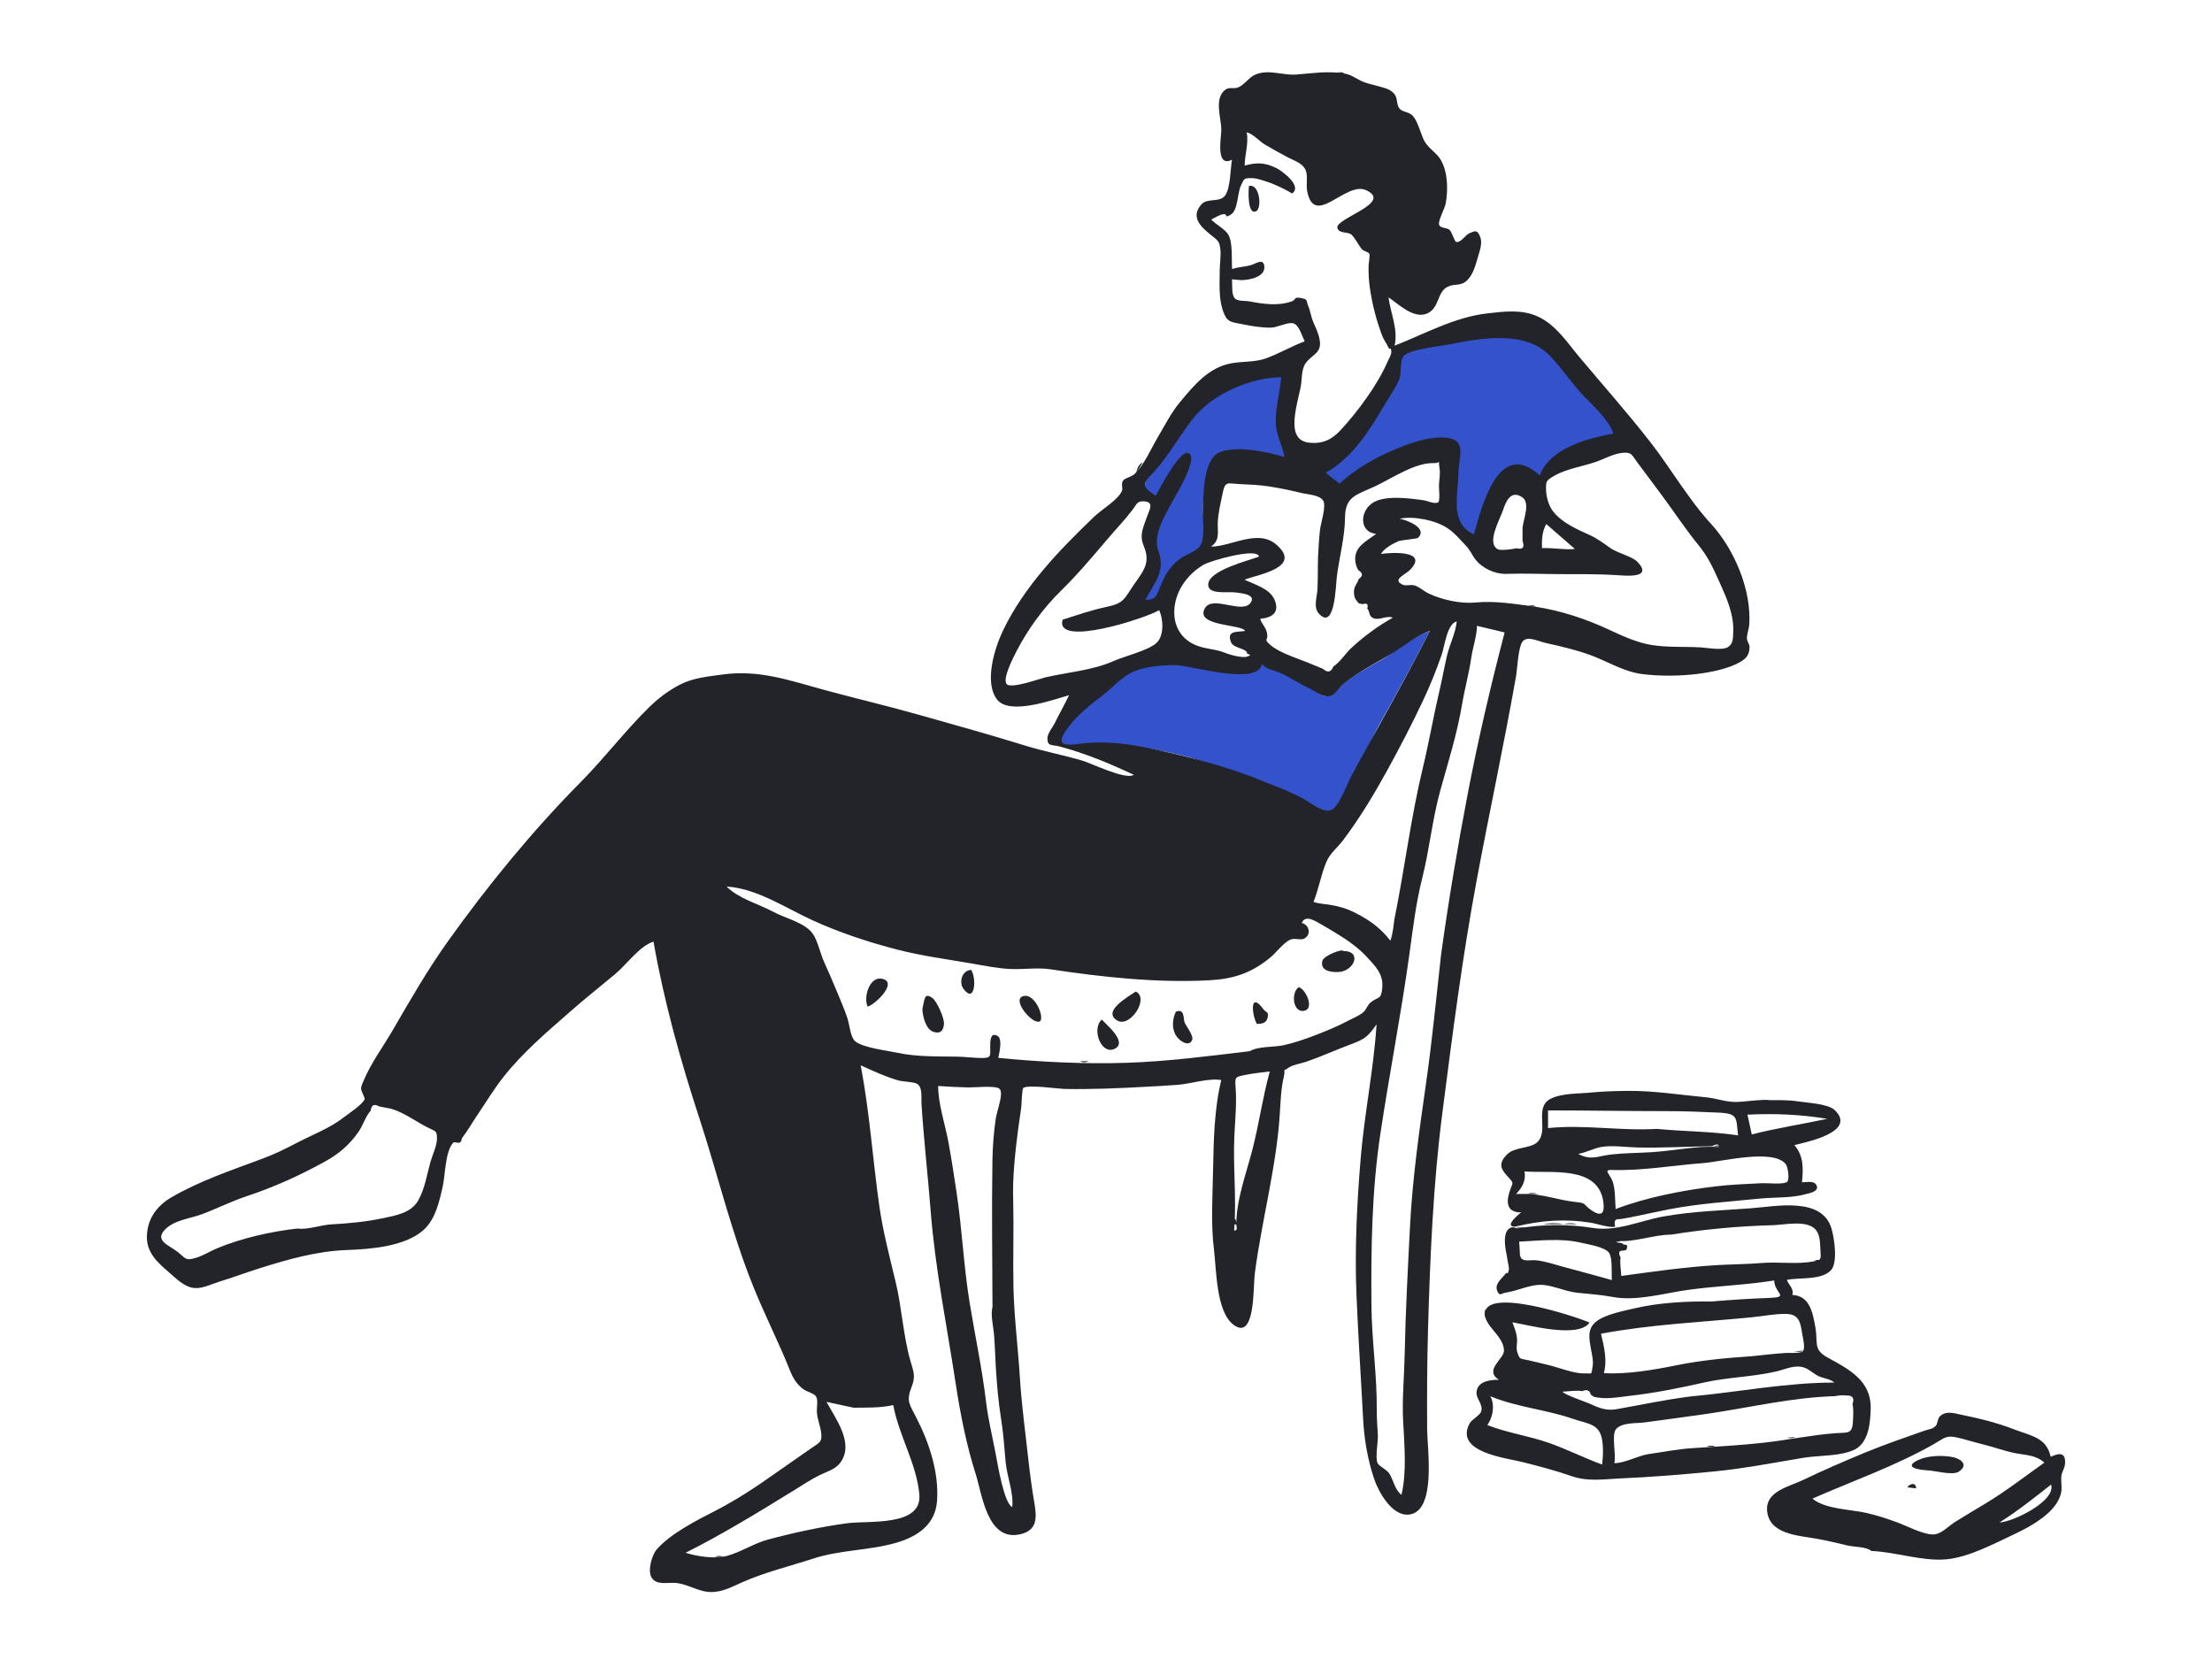 <svg width="320" height="240" viewBox="0 0 320 240" fill="none" xmlns="http://www.w3.org/2000/svg">
<path fill-rule="evenodd" clip-rule="evenodd" d="M206.875 91.25C204.489 95.915 201.968 100.456 199.423 105.036C198.075 107.461 193.73 117.489 192.607 117.872C191.399 118.285 183.995 113.931 181.87 113.078C178.094 111.563 174.506 110.128 170.562 109.193C166.146 108.147 161.694 107.375 157.113 107.764C155.107 107.935 151.786 108.42 153.78 105.601C155.234 103.546 156.642 101.653 158.616 100.168C160.053 99.087 162.16 97.105 163.842 96.382C165.607 95.625 168.211 95.793 170.108 95.837C172.159 95.886 181.934 98.936 182.472 95.757C183.469 96.664 184.05 96.313 185.192 96.756C186.48 97.255 187.283 98.225 188.562 98.81C189.391 99.191 190.921 100.693 191.843 100.702C193.069 100.714 193.399 99.698 194.279 98.949C196.252 97.27 198.878 96.164 201.018 94.705C202.903 93.42 204.697 92.081 206.875 91.25ZM185.399 54.375C185.231 56.505 185.806 58.483 185.792 60.675C185.786 61.631 185.743 62.587 186.033 63.508C186.294 64.334 186.112 65.818 186.25 66.683C183.811 65.94 179.279 64.838 176.788 65.84C174.407 66.797 174.107 71.225 174.023 73.378C173.966 74.845 174.618 77.106 174.124 78.511C173.894 79.166 173.892 79.378 173.906 79.437L173.908 79.443C173.861 79.419 173.67 79.42 172.995 79.906C172.327 80.388 171.529 80.654 170.868 81.186C169.667 82.155 169.461 83.254 168.868 84.658C168.293 86.022 166.758 87.235 165.046 87.186C166.422 84.691 168.334 82.361 167.237 79.43C166.409 77.218 167.86 74.623 169.001 72.522C169.379 71.826 173.567 66.495 171.711 66.119C170.506 65.875 167.74 71.534 167.211 72.522C165.735 71.524 165.072 70.294 166.208 68.791C167.08 67.637 168.152 66.65 169.001 65.455C170.38 63.516 171.723 61.201 173.361 59.478C176.237 56.453 181.258 54.394 185.399 54.375ZM173.908 79.443C173.924 79.454 173.917 79.465 173.91 79.449L173.908 79.443ZM224.05 51.07C225.888 52.83 228.212 54.291 229.988 56.138C231.543 57.756 233.637 60.477 234.375 62.638C230.586 63.368 224.289 65.605 222.78 69.582C216.887 64.172 214.607 74.063 213.438 78.199C209.988 76.706 210.676 71.737 210.722 68.836C210.757 66.535 212.159 63.811 208.817 63.623C206.32 63.482 203.895 64.499 201.643 65.451C198.833 66.64 195.885 68.417 193.615 70.459L191.25 68.618C195.13 66.44 197.152 62.275 199.423 58.462C200.147 57.246 201.115 55.894 201.643 54.58C202.009 53.671 202.266 51.837 202.666 51.029C203.297 49.759 209.452 49.409 211.083 49.082C215.387 48.218 220.532 47.7 224.05 51.07Z" fill="#3352CC"/>
<path fill-rule="evenodd" clip-rule="evenodd" d="M223.069 79.298C224.659 79.217 226.242 79.572 227.832 79.417C226.452 78.215 225.071 77.013 223.691 75.81C223.081 76.881 223.036 78.1 223.069 79.298ZM185.345 54.58C181.229 54.598 176.209 56.665 173.35 59.684C171.835 61.285 170.584 63.433 169.302 65.231C168.443 66.437 167.604 67.601 166.561 68.661C165.04 70.206 165.476 70.559 167.189 71.722C167.731 70.706 170.607 65.272 171.812 65.516C173.644 65.888 170.107 71.628 169.72 72.343C168.576 74.458 166.729 77.413 167.559 79.644C168.654 82.59 167.066 84.268 165.687 86.778C167.135 86.82 167.278 86.255 167.777 85.02C168.418 83.432 169.118 82.106 170.473 81.008C171.523 80.159 173.24 79.801 173.733 78.775C174.343 77.506 173.96 75.001 174.01 73.59C174.085 71.446 174.09 66.377 176.453 65.424C178.929 64.426 183.38 65.367 185.8 66.106C185.498 64.216 184.545 62.982 184.558 60.882C184.572 58.684 185.177 56.723 185.345 54.58ZM153.727 89.648C155.88 88.966 157.921 88.248 160.136 87.784C162.454 87.297 162.609 86.741 163.916 84.753C164.906 83.246 166.108 82.072 165.827 80.227C165.647 79.043 164.999 78.466 165.194 77.135C165.315 76.31 165.7 75.409 165.978 74.625C166.319 73.662 167.026 72.57 165.382 72.523C164.475 72.497 164.43 72.976 163.816 73.78C162.682 75.265 161.377 76.614 160.171 78.038C158.075 80.512 155.853 83.144 153.514 85.433C150.939 87.952 148.717 90.99 147.052 94.215C146.745 94.811 144.876 98.319 145.673 99.007C146.405 99.638 150.478 98.165 151.221 97.993C154.426 97.249 158.065 96.983 161.093 95.632C162.636 94.943 166.041 94.121 167.26 93.056C168.393 92.065 168.342 89.666 167.684 88.27C165.844 89.415 152.541 93.734 153.727 89.648ZM193.778 69.961C195.926 68.021 198.465 66.464 201.118 65.311C203.49 64.279 206.437 63.129 209.077 63.309C212.365 63.531 210.991 66.18 210.979 68.436C210.964 71.429 209.652 75.741 213.226 77.294C214.393 73.15 216.852 63.349 222.743 68.78C224.249 64.795 229.618 63.446 233.4 62.714C232.714 60.701 230.632 58.878 229.19 57.367C227.385 55.477 225.96 53.261 224.151 51.406C220.579 47.743 214.107 48.92 209.585 49.833C208.075 50.137 203.698 50.52 202.967 51.629C202.508 52.324 202.765 54.023 202.425 54.873C201.956 56.044 201.156 57.13 200.514 58.212C198.171 62.16 195.788 66.133 191.779 68.394L193.778 69.961ZM206.888 91.229C204.767 92.043 203.206 93.404 201.325 94.55C199.044 95.94 196.369 97.241 194.322 98.958C193.573 99.585 193.152 100.67 192.118 100.74C191.219 100.801 189.848 99.757 189.051 99.391C187.714 98.777 186.436 97.847 185.092 97.3C183.987 96.85 183.498 96.942 182.542 96.067C182.006 99.258 172.253 96.275 170.207 96.227C168.315 96.182 165.718 96.406 163.956 97.167C162.278 97.892 160.965 99.487 159.529 100.574C157.559 102.065 155.68 103.572 154.23 105.635C152.24 108.464 155.242 107.664 157.243 107.493C161.812 107.102 166.256 108.19 170.661 109.241C174.597 110.179 178.485 111.305 182.254 112.827C184.373 113.683 186.604 114.47 188.597 115.582C189.648 116.169 191.353 117.606 192.559 117.192C193.665 116.812 194.767 113.642 195.437 112.376C196.739 109.918 198.109 107.502 199.453 105.068C201.992 100.471 204.508 95.912 206.888 91.229ZM180.787 152.074C182.094 151.323 184.225 151.525 185.67 151.211C187.304 150.855 188.946 150.276 190.504 149.672C192.081 149.061 193.571 148.436 195.012 147.671C195.671 147.321 196.55 146.976 197.159 146.491C197.65 146.1 197.828 145.373 198.281 145.018C199.462 144.093 199.809 144.674 199.967 142.887C200.139 140.947 199.05 139.848 197.695 138.396C196.482 137.097 194.906 135.973 193.382 135.059C192.707 134.655 191.987 134.2 191.299 133.814C190.258 133.23 188.862 132.258 188.316 133.512C189.454 133.803 189.705 135.256 188.678 135.778C188.114 136.065 187.26 135.644 186.624 135.949C185.642 136.419 184.698 137.733 183.858 138.44C181.1 140.762 178.462 141.632 174.852 141.819C167.308 142.208 159.409 141.348 152.01 140.23C150.106 139.942 148.205 140.254 146.283 140.185C144.413 140.118 142.464 139.709 140.626 139.393C137.085 138.785 133.353 138.285 129.867 137.39C125.652 136.307 121.422 134.907 117.464 133.094C113.668 131.355 109.377 128.48 105.113 128.259C106.933 130.04 109.659 130.727 111.848 131.9C113.637 132.859 116.434 133.474 117.565 135.054C118.3 136.082 118.669 137.971 119.225 139.176C119.84 140.51 120.407 141.866 120.976 143.22C121.547 144.582 122.143 145.946 122.607 147.349C122.894 148.219 123.018 150.024 123.697 150.62C124.78 151.57 128.403 151.991 129.863 152.307C132.587 152.898 135.695 152.819 138.474 152.86C139.622 152.877 140.779 153.034 141.877 153.055C143.418 153.084 143.271 152.817 143.249 151.48C143.236 150.676 143.252 149.215 144.327 149.877C145.059 150.328 144.555 152.325 144.419 153.034C150.553 153.645 156.953 153.952 163.057 153.748C169.061 153.547 174.857 152.773 180.787 152.074ZM208.487 137.994C209.57 130.222 210.889 122.32 212.365 114.649C213.857 106.897 215.65 99.216 217.668 91.493C216.335 91.174 215.003 90.856 213.67 90.537C213.62 92.164 213.07 93.578 212.835 95.198C212.512 97.433 211.893 99.604 211.522 101.832C210.818 106.068 209.514 110.213 208.365 114.343C207.193 118.554 206.802 122.893 205.726 127.125C204.839 130.612 204.386 134.452 203.891 138.037C202.689 146.733 200.977 155.445 199.674 164.146C198.453 172.302 198.33 180.625 198.4 188.858C198.443 193.885 199.21 198.897 199.17 203.93C199.16 205.174 199.265 206.415 199.33 207.657C199.375 208.533 198.904 210.963 199.304 211.697C199.557 212.162 200.642 212.59 201.027 213.236C201.635 214.257 201.763 215.477 202.739 216.25C203.531 213.057 203.157 208.844 202.984 205.585C202.817 202.446 203.142 199.201 203.206 196.014C203.331 189.761 203.662 183.599 203.983 177.343C204.334 170.482 205.333 163.454 206.31 156.645C207.197 150.453 207.79 144.152 208.487 137.994ZM179.519 40.528C179.089 40.488 178.66 40.449 178.231 40.408C178.295 41.313 178.104 42.777 178.742 43.249C179.225 43.607 180.203 43.489 180.788 43.604C182.708 43.979 184.932 44.293 186.838 43.609C187.578 43.343 187.102 42.928 188.122 43.1C189.35 43.309 188.902 43.503 189.256 44.27C189.529 44.861 189.67 45.867 189.98 46.577C190.395 47.527 191.236 49.227 190.877 50.323C190.527 51.39 189.223 51.712 188.669 52.919C188.257 53.817 188.354 55.122 188.14 56.111C187.854 57.43 187.493 58.743 187.334 60.087C187.133 61.779 187.201 63.764 189.298 64.027C191.244 64.271 192.635 63.645 193.94 62.228C196.432 59.523 199.277 55.704 200.741 52.301C200.912 51.904 201.333 51.24 201.275 50.815C201.159 49.973 201.108 50.825 200.841 50.24C200.587 49.681 200.187 49.174 199.952 48.554C199.106 46.325 198.507 43.989 198.168 41.63C198.015 40.561 197.963 39.506 197.99 38.426C197.998 38.058 198.219 36.952 198.087 36.7C197.953 36.444 197.252 36.326 197.033 36.072C196.628 35.602 195.932 34.274 195.483 33.922C194.931 33.489 193.696 33.832 193.472 32.972C193.113 31.595 201.604 29.352 197.637 27.515C194.675 26.143 190.133 33.077 189.097 27.621C188.917 26.675 189.259 25.392 188.845 24.526C188.386 23.569 187.139 23.211 186.268 22.745C185.156 22.151 184.033 21.54 182.952 20.89C182.211 20.444 181.143 19.26 180.354 19.151C180.665 20.759 180.07 22.352 180.06 23.956C181.769 23.493 182.944 23.483 184.631 24.306C185.434 24.697 188.46 26.918 186.927 27.986C185.685 27.252 184.356 26.615 182.972 26.183C182.425 26.013 181.743 25.781 181.163 25.769C179.814 25.742 180.004 25.883 179.498 26.9C179.01 27.879 179.115 30.433 178.043 31.059C176.935 31.706 177.79 30.8 176.844 31.009C176.304 31.129 175.716 31.53 175.222 31.757C175.899 32.491 177.265 33.162 177.714 33.978C178.369 35.167 178.141 37.628 178.244 38.929C179.101 38.623 180.004 38.61 180.872 38.382C181.689 38.168 182.822 37.239 182.907 38.604C183.002 40.125 180.598 40.528 179.519 40.528ZM190.675 80.567C190.742 79.253 190.815 77.94 190.961 76.631C191.06 75.752 191.894 73.203 191.422 72.431C190.91 71.592 189.191 71.538 188.363 71.337C186.777 70.95 185.257 70.634 183.645 70.378C182.162 70.144 180.766 70.094 179.272 70.026C177.645 69.953 177.242 69.521 176.882 71.314C176.6 72.723 176.22 74.192 176.168 75.635C176.118 76.989 176.527 78.165 175.185 79.078C178.133 79.078 181.972 76.454 184.662 78.8C188.51 82.157 181.814 83.124 180.048 83.864C181.516 84.578 183.695 85.138 184.386 86.768C185.161 88.594 184.036 89.371 182.314 89.517C182.476 90.221 183.096 90.678 183.281 91.525C183.551 92.766 182.674 92.355 183.793 93.315C185.267 94.579 188.301 95.424 190.109 96.229C190.532 96.418 190.96 96.596 191.393 96.762C192.07 97.365 192.57 97.25 192.893 96.417C193.821 95.83 194.646 94.521 195.468 93.759C197.298 92.064 199.318 90.577 201.492 89.353C200.591 88.98 199.513 89.824 198.648 89.413C197.949 89.081 198.212 88.477 197.793 88.025C197.961 87.436 197.784 87.22 197.262 87.378C197.001 87.406 196.758 87.362 196.533 87.246C196.096 86.704 195.899 86.526 195.87 85.689C195.839 84.801 196.354 84.487 196.551 83.776C197.193 83.339 197.178 82.909 196.508 82.488C196.232 82.037 196.081 81.548 196.056 81.02C195.929 79.061 197.717 78.271 199.081 77.235C196.639 76.967 196.732 74.103 198.421 72.851C200.173 71.553 203.881 72.084 205.998 72.377C206.439 72.437 207.629 73.005 208.074 72.643C208.347 72.421 208.154 70.545 208.167 70.213C208.195 69.462 208.378 68.565 208.258 67.817C208.007 66.251 208.539 67.04 207.411 66.996C204.728 66.892 201.311 69.234 198.95 70.339C196.307 71.575 194.609 71.765 194.581 74.83C194.555 77.733 193.741 80.624 193.386 83.481C193.231 84.728 193.12 91.208 190.837 88.817C189.952 87.889 190.519 86.463 190.585 85.319C190.674 83.745 190.621 82.146 190.675 80.567ZM43.052 177.722C44.359 177.954 46.486 177.204 47.911 177.125C50.404 176.988 52.97 176.751 55.411 176.232C57.321 175.826 59.498 175.469 60.528 173.62C61.449 171.968 61.774 169.899 62.27 168.096C62.533 167.138 63.213 165.75 63.213 164.76C63.213 163.472 63.039 163.726 61.696 163.021C59.996 162.129 58.343 160.886 56.509 160.38C55.955 160.272 55.4 160.166 54.844 160.062C54.126 159.645 53.721 159.85 53.627 160.676C52.925 161.415 52.514 162.778 51.926 163.643C50.585 165.614 48.992 166.958 46.911 168.095C43.166 170.14 39.677 171.718 35.666 173.056C33.456 173.793 31.418 174.827 29.258 175.639C27.527 176.29 25.138 176.488 23.809 177.937C22.308 179.571 24.614 180.166 25.896 181.271C26.946 182.176 26.966 182.384 28.403 181.945C29.473 181.617 30.422 180.991 31.45 180.566C34.97 179.112 39.23 178.145 43.052 177.722ZM123.503 203.65C122.191 203.366 120.879 203.083 119.567 202.8C120.857 205.208 123.571 208.732 121.623 211.52C120.895 212.562 119.685 212.859 118.603 213.387C117.294 214.027 116.085 214.846 114.848 215.608C109.745 218.75 104.558 221.936 99.181 224.633C100.865 225.176 103.453 225.552 105.187 225.078C107.205 224.527 109.075 223.261 111.147 222.708C114.866 221.715 118.779 220.87 122.557 220.361C125.645 219.945 133.374 220.885 132.999 216.241C132.642 211.832 130.009 207.626 129.225 203.267C127.302 203.694 125.468 203.619 123.503 203.65ZM201.703 133.082C203.198 125.742 204.091 118.278 205.855 110.992C206.735 107.356 207.355 103.671 208.215 100.036C208.615 98.344 208.917 96.636 209.307 94.947C209.701 93.238 210.55 91.66 210.744 89.893C209.315 90.247 208.985 93.52 208.552 94.751C207.757 97.01 206.89 99.18 205.869 101.343C204.246 104.78 202.524 108.097 200.693 111.43C198.763 114.945 196.723 118.325 194.311 121.535C193.519 122.59 192.444 123.417 191.933 124.574C191.13 126.394 190.792 128.563 190.025 130.457C190.565 130.731 191.961 130.8 192.623 130.931C193.856 131.174 194.719 131.39 195.903 131.976C197.988 133.008 199.74 134.232 201.134 136.09C201.484 135.136 201.575 134.091 201.703 133.082ZM143.579 189.079C143.554 182.011 143.454 174.882 143.57 167.866C143.602 165.918 143.76 163.816 144.043 161.883C144.22 160.668 145.264 158.085 144.578 157.502C143.991 157.004 140.896 157.332 140.136 157.314C138.663 157.28 137.194 157.214 135.718 157.104C135.718 159.723 136.742 162.698 137.217 165.289C137.66 167.706 138.025 170.137 138.391 172.565C139.183 177.824 139.408 183.155 140.268 188.427C141.047 193.208 142.074 197.969 142.641 202.748C142.952 205.372 143.581 207.848 144.07 210.47C144.325 211.838 145.256 217.47 146.429 218.024C146.677 216.003 145.664 213.563 145.483 211.521C145.296 209.411 145.151 207.288 144.809 205.168C144.407 202.679 144.204 200.128 144.05 197.608C143.956 196.066 143.928 194.529 143.794 192.988C143.698 191.87 143.275 190.175 143.579 189.079ZM180.415 94.56C180.463 93.79 178.471 93.821 178.1 92.937C177.348 91.14 179.063 91.463 180.118 91.278C179.742 90.279 172.699 90.642 174.34 87.945C175.478 86.074 179.794 88.938 180.948 87.16C181.706 85.992 179.643 85.831 178.825 85.714C177.593 85.538 174.692 86.108 174.788 84.51C174.908 82.503 180.547 81.117 182.129 80.528C181.954 79.153 175.167 81.107 174.185 81.664C171.961 82.925 170.258 85.188 169.932 87.703C169.552 90.63 171.036 92.934 173.959 93.652C175.177 93.952 176.078 93.985 177.206 94.435C177.948 94.731 180.349 95.469 180.858 94.723C180.71 94.668 180.562 94.614 180.415 94.56ZM220.259 76.359C220.371 75.109 221.423 72.756 220.211 71.935C218.515 70.786 217.812 72.68 217.428 73.817C216.958 75.206 214.982 78.605 216.71 79.471C217.111 79.672 219.016 79.438 219.352 79.305C220.288 79.549 220.59 79.198 220.259 78.253V76.359ZM178.865 177.276C178.759 173.86 180.288 169.754 181.155 166.409C182.137 162.619 182.655 158.753 183.695 155.005C182.538 155.144 181.369 155.258 180.225 155.49C178.665 155.807 178.637 155.757 178.749 157.288C178.916 159.587 178.697 161.841 178.578 164.14C178.34 168.741 178.92 173.419 178.534 177.991C178.878 178.078 178.988 177.84 178.865 177.276ZM222.077 87.763C225.826 88.337 229.42 89.526 232.832 91.123C234.713 92.004 236.785 92.95 238.886 93.301C241.222 93.692 243.698 93.509 246.083 93.659C246.923 93.713 249.133 94.121 249.953 93.626C250.765 93.137 250.701 92.306 250.74 91.317C250.838 88.772 249.686 86.279 248.65 83.996C247.761 82.036 247.089 80.54 245.71 78.855C243.939 76.69 242.397 74.355 240.739 72.095C239.488 70.392 238.225 68.713 236.95 67.012C236.038 65.794 236.082 65.375 234.707 65.512C233.354 65.646 231.992 66.446 230.717 66.87C228.825 67.499 226.534 67.844 224.809 68.851C223.694 69.501 223.644 69.621 223.657 70.756C223.669 71.814 224.01 73.104 224.642 73.931C225.956 75.649 228.135 76.558 230.004 77.415C231.086 77.91 232.021 78.613 232.983 79.296C234.021 80.033 236.113 80.467 236.907 81.307C239.218 83.754 235.011 83.27 233.836 83.196C231.299 83.037 228.777 83.061 226.221 83.059C223.432 83.057 220.665 82.927 217.915 83.018C216.305 83.071 214.457 82.254 213.414 80.893C212.909 80.233 212.712 79.61 212.051 78.925C211.185 78.029 210.432 77.085 209.379 76.392C207.656 75.257 204.524 74.615 202.473 75.039C203.207 75.141 206.662 76.318 205.141 77.796C204.956 77.976 202.734 78.094 202.251 78.316C201.379 78.716 200.28 79.298 199.769 80.143C201.257 79.894 206.779 79.605 203.962 82.462C203.271 83.163 201.286 83.862 202.975 84.608C203.363 84.779 204.139 84.537 204.639 84.691C205.381 84.921 205.988 85.536 206.684 85.864C208.657 86.794 211.376 87.368 213.435 87.164C216.282 86.882 219.249 87.39 222.077 87.763ZM146.577 173.833C146.674 177.937 146.526 182.065 146.613 186.187C146.707 190.589 147.271 194.903 147.541 199.261C147.782 203.167 148.31 206.999 148.738 210.886C148.985 213.125 149.269 215.266 149.648 217.488C150.002 219.567 150.063 221.4 147.577 221.959C142.825 223.028 142.086 216.191 141.168 213.31C139.796 209.011 138.917 204.497 138.238 200.04C136.973 191.739 135.291 183.554 134.635 175.183C134.231 170.029 133.645 164.927 133.313 159.777C133.247 158.767 133.505 157.212 132.619 156.763C132.085 156.493 130.617 156.491 129.944 156.295C128.07 155.75 126.341 154.947 124.512 154.114C125.81 160.901 126.238 167.655 127.212 174.502C127.729 178.136 128.718 181.9 129.574 185.476C130.462 189.182 130.659 193.172 131.684 196.797C132.135 198.394 132.517 199.045 131.862 200.685C131.059 202.698 131.592 203.18 132.599 205.157C134.451 208.794 135.866 213.086 135.552 217.186C135.296 220.535 132.765 222.288 129.631 223.192C125.711 224.321 121.605 224.188 117.661 225.471C114.225 226.589 110.733 227.414 107.396 228.89C106.05 229.485 104.772 230.191 103.278 230.3C101.229 230.449 99.847 229.26 97.911 229.012C96.701 228.857 94.93 229.434 94.233 228.166C93.681 227.161 94.306 224.967 95 224.158C96.948 221.884 100.849 219.902 103.477 218.56C106.505 217.013 109.435 215.077 112.24 213.081C113.941 211.871 115.675 210.71 117.374 209.497C118.498 208.695 118.926 208.69 118.811 207.415C118.719 206.398 118.261 205.412 118.181 204.371C118.12 203.573 118.399 202.486 118.022 201.966C117.745 201.582 116.704 201.311 116.295 201.021C114.799 199.96 114.459 198.648 113.78 197.034C112.236 193.37 110.463 189.808 108.973 186.114C105.773 178.183 103.82 169.843 101.168 161.749C98.457 153.481 96.034 144.801 94.541 136.222C92.544 136.83 90.659 139.52 89.069 140.85C86.92 142.649 84.718 144.388 82.611 146.236C79.157 149.264 75.659 152.21 72.805 155.837C71.43 157.584 70.304 159.465 69.059 161.3C68.34 162.36 67.669 163.561 66.89 164.569C66.765 164.731 66.762 165.064 66.627 165.202C66.33 165.504 65.764 165.101 65.574 165.301C64.4 166.528 64.415 170.012 64.049 171.632C63.546 173.864 62.98 176.43 61.237 177.968C58.545 180.343 53.581 180.712 50.175 180.835C45.803 180.993 41.562 182.211 37.414 183.52C35.479 184.13 33.595 184.844 31.654 185.436C30.537 185.778 29.262 186.458 28.07 186.327C26.631 186.169 25.495 184.959 24.442 184.059C22.756 182.62 21.195 181.202 21.25 178.841C21.311 176.341 22.665 174.455 24.797 173.213C28.921 170.813 33.533 169.275 37.977 167.616C39.681 166.98 41.139 166.276 42.767 165.42C45.068 164.21 47.717 163.223 49.759 161.625C50.361 161.154 52.573 159.71 52.762 158.965C52.787 158.868 52.234 157.731 52.231 157.55C52.226 157.086 52.501 156.584 52.67 156.187C53.733 153.686 55.517 151.279 56.881 148.922C59.378 144.603 61.885 140.262 64.781 136.201C70.555 128.104 77.041 120.175 84.042 113.107C87.455 109.661 90.404 105.753 93.865 102.355C95.236 101.009 96.683 99.913 98.373 99.039C100.256 98.065 102.37 97.874 104.529 97.577C109.76 96.857 114.129 98.404 119.04 99.751C123.683 101.024 128.332 102.097 133.001 103.423C138.128 104.879 143.203 106.276 148.314 107.862C151.046 108.71 153.855 109.231 156.599 110.044C157.92 110.436 162.916 112.889 164.017 112.083C160.547 110.455 156.992 108.97 153.279 107.987C152.186 107.698 151.487 108.018 151.528 106.763C151.55 106.078 152.32 105.154 152.597 104.59C153.26 103.24 154.011 101.922 154.66 100.568C152.307 101.237 145.98 103.55 144.206 101.158C142.35 98.656 143.9 93.748 145.063 91.298C148.1 84.9 153.265 79.562 158.297 74.74C159.386 73.697 161.733 72.335 162.313 71.007C162.489 70.603 162.105 70.01 162.503 69.486C162.74 69.174 163.691 68.961 164.071 68.624C165.454 67.399 166.558 64.822 167.515 63.216C168.516 61.534 169.418 59.713 170.677 58.204C172.735 55.736 174.86 53.121 178.193 52.544C179.827 52.261 181.564 52.411 183.13 51.847C185.025 51.164 186.825 50.089 188.739 49.381C188.264 48.406 187.879 46.854 186.958 46.747C186.072 46.644 184.771 47.407 183.756 47.401C182.274 47.393 181.009 47.156 179.579 46.873C177.996 46.56 177.475 46.617 176.898 44.9C176.292 43.101 176.445 41.012 176.45 39.144C176.452 38.23 176.633 37.097 176.556 36.201C176.439 34.851 176.176 34.799 175.118 33.94C173.796 32.867 172.165 31.447 173.785 29.583C174.661 28.576 176.459 29.359 177.235 28.277C178.024 27.175 177.986 24.405 178.227 23.111C175.792 24.307 176.685 19.834 176.685 18.757C176.684 17.191 175.634 14.374 177.146 13.071C177.848 12.466 178.369 12.967 179.172 12.619C180.088 12.222 180.665 11.181 181.64 10.778C183.577 9.976 185.555 10.942 187.544 10.782C189.826 10.6 192.067 10.247 194.361 10.613C195.448 10.786 195.905 11.199 196.825 11.662C197.709 12.107 198.606 12.229 199.567 12.515C200.422 12.77 201.171 12.899 201.748 13.643C202.205 14.233 202.019 15.224 202.48 15.732C202.935 16.233 203.834 16.16 204.376 16.754C204.897 17.325 205.208 18.267 205.478 18.977C205.844 19.934 205.887 20.293 206.53 21.058C207.091 21.726 207.898 22.263 208.367 23.025C209.469 24.82 209.498 27.417 209.146 29.437C209.026 30.125 208.029 31.903 208.185 32.489C208.334 33.046 209.269 32.899 209.692 33.251C210.058 33.556 210.38 34.912 210.668 34.995C211.291 35.174 212.06 33.943 212.532 33.759C213.353 33.438 213.697 33.108 214.151 34.318C214.488 35.216 214.019 36.434 213.772 37.291C213.457 38.381 213.11 39.695 212.277 40.519C211.297 41.489 210.513 40.959 209.432 41.481C207.813 42.264 208.291 44.71 206.298 45.41C204.399 46.076 202.306 43.98 200.87 43.016C201.167 45.355 202.288 47.61 201.75 50.007C206.118 48.296 210.438 45.867 215.198 45.332C217.625 45.059 220.077 44.736 222.368 45.743C225.05 46.923 226.693 49.524 228.509 51.686C231.92 55.748 235.421 59.697 238.695 63.89C241.699 67.737 244.231 72.194 247.537 75.796C250.889 79.448 253.419 85.374 253.052 90.431C253.019 90.888 252.665 91.925 252.72 92.417C252.764 92.794 253.106 93.272 253.101 93.577C253.082 94.6 252.744 95.189 251.768 95.757C250.077 96.742 247.557 97.24 245.646 97.485C243.107 97.81 239.997 97.845 237.457 97.498C234.836 97.139 232.533 95.673 230.124 94.787C228.01 94.009 225.888 93.523 223.667 93.027C222.442 92.753 221.086 91.995 220.329 92.729C219.633 93.403 219.489 96.862 219.327 97.781C217.57 107.75 215.482 117.38 213.632 127.298C211.537 138.539 210.103 149.776 208.646 161.113C207.321 171.418 206.888 181.839 206.591 192.135C206.45 197.046 206.429 201.905 206.459 206.82C206.476 209.572 207.852 218.76 203.772 219.112C201.374 219.319 199.456 215.881 198.813 214.007C197.848 211.19 197.345 208.157 197.191 205.198C196.88 199.207 196.472 193.213 196.23 187.22C195.968 180.728 196.301 174.115 196.835 167.644C197.372 161.13 198.726 154.711 199.141 148.186C197.895 149.964 197.497 150.298 195.422 151.072C193.252 151.882 191.164 152.841 188.974 153.596C188.228 153.853 187.066 154.014 186.455 154.435C185.328 155.211 186.068 154.33 185.708 155.841C185.324 157.456 185.251 159.394 185.149 161.052C184.669 168.837 182.513 176.566 181.518 184.309C181.278 186.179 181.621 194.115 178.403 191.614C175.925 189.688 175.974 183.637 175.622 180.803C175.153 177.025 175.414 173.141 175.488 169.341C175.573 165.012 175.645 160.472 176.678 156.246C174.83 155.93 172.26 156.791 170.4 156.936C168.789 157.062 167.184 157.141 165.583 157.229C161.764 157.439 157.83 157.606 153.946 157.531C153.239 157.518 148.62 156.871 148.03 157.392C147.838 157.562 147.779 159.89 147.743 160.175C147.607 161.245 147.423 162.314 147.286 163.378C146.847 166.78 146.451 170.433 146.577 173.833Z" fill="#22242A"/>
<path fill-rule="evenodd" clip-rule="evenodd" d="M215.171 206.162C218.085 207.301 221.179 207.715 224.118 208.752C226.746 209.68 229.187 210.927 231.774 211.87C231.926 210.67 232.006 208.637 231.563 207.506C230.935 205.904 229.284 205.865 227.657 205.294C223.699 203.905 219.536 203.613 215.607 201.99C216.28 203.285 215.979 205 215.171 206.162ZM265.486 201.973C259.191 202.158 253.175 203.623 246.971 204.529C243.952 204.969 240.93 205.362 237.908 205.774C236.746 205.932 234.626 205.746 233.781 206.752C233.08 207.586 233.848 210.432 233.537 211.655C234.809 211.749 237.068 210.56 238.449 210.363C240.6 210.058 242.722 209.629 244.895 209.493C248.336 209.276 251.717 209.092 255.153 208.709C258.646 208.319 262.026 207.595 265.548 207.331C267.259 207.202 267.948 207.523 268.049 205.716C268.088 205.01 268.185 203.827 267.987 203.13C268.304 202.274 268.023 201.858 267.144 201.882C266.587 201.819 266.034 201.85 265.486 201.973ZM253.311 196.206C255.013 196.046 256.723 195.817 258.429 195.721C258.775 195.701 260.531 195.807 260.818 195.485C261.223 195.03 260.771 193.365 260.697 192.85C260.444 191.099 260.164 190.08 258.253 190.076C256.641 190.072 254.971 190.413 253.365 190.571C246.073 191.285 238.819 191.587 231.607 192.944C232.047 194.813 232.545 196.742 232.02 198.654C235.479 198.832 239.277 198.166 242.658 197.483C246.113 196.786 249.78 196.439 253.311 196.206ZM241.77 178.606C239.165 178.618 236.412 179.765 233.841 179.51C233.803 179.988 234.625 179.591 234.853 180.038C235.338 180.04 235.507 180.198 235.359 180.514C235.368 180.73 235.257 180.856 235.028 180.893C234.914 180.903 234.801 180.913 234.688 180.923C234.191 180.939 234.109 181.274 234.444 181.929C234.3 182.741 234.516 183.772 234.547 184.587C239.167 183.958 243.655 183.304 248.307 183.024C250.503 182.891 252.698 182.892 254.892 182.711C257.305 182.512 259.94 182.939 262.299 182.487C263.561 182.245 263.429 182.262 263.337 180.622C263.281 179.625 263.302 178.442 262.49 177.715C261.135 176.501 258.049 177.203 256.429 177.245C251.549 177.374 246.585 177.828 241.77 178.606ZM244.437 202.032C251.416 201.398 258.342 200.01 265.361 200.01C264.865 199.514 263.784 199.386 263.166 199.115C262.462 198.807 261.797 198.151 261.109 197.881C259.728 197.34 258.323 198.092 256.904 198.416C253.483 199.2 249.972 199.226 246.545 199.995C243.002 200.789 239.413 201.522 235.805 201.925C234.087 202.118 232.243 202.507 230.545 202.054C230.408 201.955 230.269 201.856 230.131 201.758C229.983 201.126 229.571 200.958 228.896 201.252C228.038 201.089 226.945 201.3 226.081 201.321C226.046 201.666 229.237 202.748 229.846 203.016C231.312 203.662 232.306 204.135 233.872 203.858C237.398 203.235 240.866 202.492 244.437 202.032ZM219.887 181.627C220.159 182.691 221.305 182.207 222.291 182.324C223.614 182.481 224.931 182.937 226.212 183.282C228.54 183.907 230.869 184.524 233.187 185.185C233.095 184.249 233.302 182.118 232.808 181.288C232.289 180.417 229.827 180.035 228.681 179.77C225.793 179.101 222.707 179.482 219.772 179.622C219.824 180.29 219.862 180.958 219.887 181.627ZM247.636 188.279C250.377 188.047 253.121 187.866 255.869 187.77C259.012 187.66 256.728 187.158 256.662 185.241C252.531 185.9 248.364 186.03 244.246 186.593C240.835 187.06 236.771 188.279 233.291 187.624C231.65 187.316 229.975 187.196 228.229 187.022C226.582 186.857 225.028 186.09 223.4 185.899C221.574 185.685 219.708 186.712 217.891 186.983C217.121 187.098 216.942 187.62 216.578 186.693C216.201 185.732 217.282 184.946 217.707 184.371C218.204 183.7 217.997 184.79 218.273 183.741C218.35 183.447 218.141 182.709 218.102 182.392C218.005 181.592 217.754 180.724 217.714 179.925C217.678 179.191 217.672 178.071 218.468 177.643C218.954 177.382 219.299 177.763 219.723 177.689C223.031 177.114 226.921 177.067 230.276 177.622C233.912 178.223 237.043 176.631 240.627 175.985C244.832 175.227 249.081 175.113 253.322 174.793C256.948 174.52 263.574 173.1 264.956 177.732C265.347 179.045 265.917 182.658 264.864 183.774C263.483 185.241 260.285 184.773 258.499 185.154C258.766 185.914 259.562 186.431 259.287 187.336C261.789 187.454 262.232 189.818 262.624 192.025C263.03 194.308 262.238 195.216 264.42 196.405C267.462 198.062 270.684 199.735 270.624 203.682C270.594 205.666 270.372 208.659 268.335 209.688C266.342 210.695 263.096 210.525 260.9 210.891C256.646 211.599 252.377 212.43 248.098 212.855C243.541 213.308 238.908 213.68 234.343 213.882C231.856 213.993 229.708 214.369 227.306 213.532C224.944 212.709 222.634 212.108 220.198 211.497C217.792 210.895 210.429 210.083 212.575 205.97C212.918 205.311 214.091 204.788 214.281 204.166C214.587 203.162 213.554 202.378 213.597 201.471C213.676 199.811 215.549 199.603 216.842 199.603C214.625 198.217 217.593 196.575 217.576 195.398C217.545 193.325 214.966 191.979 214.82 190.241C214.465 186.011 227.884 190.415 229.949 191.33C228.359 193.688 220.984 191.648 218.788 191.29C219.087 192.077 219.374 192.785 219.461 193.591C219.531 194.248 219.28 194.998 219.51 195.659C219.872 196.704 219.86 196.504 221.143 196.789C222.092 197 223.031 197.243 223.978 197.466C225.431 197.809 227.718 198.73 229.158 198.679C230.421 198.635 230.172 199.027 230.403 197.624C230.528 196.87 230.316 196.068 230.188 195.33C229.923 193.782 229.535 192.316 230.887 191.206C232.176 190.146 234.894 189.642 236.475 189.268C239.984 188.439 244.035 188.236 247.636 188.279Z" fill="#22242A"/>
<path fill-rule="evenodd" clip-rule="evenodd" d="M264.336 161.855C260.524 161.216 256.652 161.059 252.795 161.253C253.004 162.207 253.213 163.161 253.423 164.115C257.036 163.184 260.701 162.639 264.336 161.855ZM233.343 169.258C231.815 169.146 232.878 169.829 233.255 170.83C233.719 172.059 233.62 173.613 233.727 174.907C238.199 173.201 243.402 172.203 248.157 171.629C250.412 171.357 252.7 171.279 254.967 171.163C255.638 171.129 258.058 171.409 258.549 170.958C258.913 170.623 258.657 168.773 258.307 168.364C256.404 166.146 249.047 168.062 246.386 168.26C242.022 168.586 237.738 169.366 233.343 169.258ZM239.695 163.312C243.655 163.693 247.479 163.657 251.439 164.25C251.139 161.733 251.498 161.09 248.642 160.957C246.097 160.838 243.561 160.742 241.028 160.743C235.332 160.746 229.649 160.637 223.947 160.637V163.195C229.221 162.655 234.411 163.631 239.695 163.312ZM220.653 172.72C223.152 172.709 225.514 173.652 228.013 173.896C229.509 174.043 229.039 174.228 230.077 174.979C231.694 176.149 232.159 175.526 231.956 173.936C231.27 168.558 224.461 169.764 220.537 169.465C220.795 170.748 220.202 171.835 219.329 172.72H220.653ZM247.666 165.815C244.071 165.873 240.472 166.077 236.903 166.003C235.305 165.969 233.235 165.653 231.669 165.925C230.522 166.125 229.562 166.709 228.304 166.926C230.152 167.922 231.089 167.249 233.032 167.022C234.974 166.796 236.944 166.801 238.893 166.683C242.094 166.489 245.506 165.722 248.66 165.931C248.718 165.487 248.387 165.448 247.666 165.815ZM219.155 177.462C217.505 177.459 219.775 175.583 220.072 175.397C218.246 175.397 217.804 174.302 218.333 172.543C218.832 170.885 219.201 171.393 217.947 170.013C217.002 168.973 216.86 168.208 217.973 167.046C219.105 165.864 221.399 166.198 222.402 165.223C224.111 163.562 221.906 160.255 224.273 158.983C225.873 158.123 228.453 158.23 230.219 158.048C231.927 157.873 233.694 157.839 235.413 157.815C239.16 157.764 243.052 158.393 246.783 158.738C248.143 158.864 249.672 159.414 251.012 159.415C252.378 159.416 253.81 159.112 255.221 159.147C256.861 159.188 258.441 159.067 260.132 159.336C261.428 159.543 264.454 159.651 265.445 160.615C268.746 163.825 260.918 165.3 259.572 165.66C260.942 167.162 260.885 169.147 260.679 171.037C261.331 171.037 262.456 170.753 262.794 171.485C263.213 172.394 261.661 172.63 261.293 172.736C259.182 173.346 256.71 173.178 254.534 173.4C250.183 173.843 245.884 174.098 241.579 174.922C239.48 175.324 237.394 175.821 235.298 176.212C234.936 176.28 234.572 176.334 234.206 176.375C233.645 176.327 233.463 176.679 233.661 177.433C233.079 177.717 230.909 177.009 230.238 176.901C226.397 176.277 222.96 176.536 219.155 177.462Z" fill="#22242A"/>
<path fill-rule="evenodd" clip-rule="evenodd" d="M296.723 214.764C294.246 216.714 291.943 218.554 289.259 220.248C291.156 220.189 297.464 217.164 296.723 214.764ZM295.756 211.586C294.403 210.424 293.06 210.543 291.386 210.191C289.845 209.867 288.347 209.308 286.809 208.936C285.602 208.645 284.407 208.25 283.204 207.975C281.506 207.585 281.338 208.014 279.776 208.904C274.237 212.061 268.038 214.233 262.203 216.795C263.916 218.303 267.77 218.368 269.911 218.849C271.474 219.2 272.962 219.68 274.459 220.235C275.853 220.753 278.1 221.943 279.57 221.983C280.811 222.016 281.82 220.795 282.889 220.137C284.294 219.271 285.693 218.421 287.11 217.577C290.108 215.791 292.911 213.602 295.756 211.586ZM270.721 224.374C270.082 223.759 268.157 223.786 267.355 223.598C265.776 223.229 264.219 222.845 262.619 222.568C260.022 222.119 255.919 221.918 255.637 218.548C255.402 215.748 258.785 215.083 260.764 214.135C263.74 212.708 266.776 211.391 269.828 210.132C272.689 208.952 275.592 207.955 278.505 206.935C279.073 206.737 279.534 206.764 279.998 206.309C280.364 205.95 280.251 205.254 280.652 204.879C281.57 204.02 282.762 204.472 283.865 204.692C286.371 205.192 288.973 205.848 291.362 206.775C293.845 207.739 296.065 207.94 296.662 210.755C297.931 210.159 298.886 210.072 298.734 211.823C298.69 212.337 298.316 212.896 298.227 213.426C298.095 214.208 298.326 215.033 298.195 215.816C297.72 218.667 293.877 220.778 291.495 221.897C288.559 223.277 284.77 225.316 281.491 225.586C277.997 225.873 274.19 224.501 270.721 224.374Z" fill="#22242A"/>
<path fill-rule="evenodd" clip-rule="evenodd" d="M226.25 177.086C225.208 177.093 224.166 177.1 223.125 177.106C224.165 176.911 225.206 176.909 226.25 177.086Z" fill="#22242A"/>
<path fill-rule="evenodd" clip-rule="evenodd" d="M165.312 66.875C165 67.396 164.688 67.916 164.375 68.438C164.481 67.766 164.72 67.191 165.312 66.875Z" fill="#22242A"/>
<path fill-rule="evenodd" clip-rule="evenodd" d="M226.25 192.023C226.876 192.029 227.502 192.034 228.125 192.04C227.498 192.035 226.874 192.029 226.25 192.023Z" fill="#22242A"/>
<path fill-rule="evenodd" clip-rule="evenodd" d="M240.625 158.028C239.895 157.989 239.167 157.949 238.438 157.91C239.167 157.949 239.895 157.989 240.625 158.028Z" fill="#22242A"/>
<path fill-rule="evenodd" clip-rule="evenodd" d="M228.125 177.102C227.5 177.096 226.874 177.091 226.25 177.085C226.877 176.914 227.502 176.92 228.125 177.102Z" fill="#22242A"/>
<path fill-rule="evenodd" clip-rule="evenodd" d="M252.995 88.438C252.978 87.812 252.96 87.187 252.942 86.562C252.961 87.188 252.978 87.813 252.995 88.438Z" fill="#22242A"/>
<path fill-rule="evenodd" clip-rule="evenodd" d="M146.738 182.812C146.725 182.291 146.712 181.77 146.7 181.25C146.713 181.771 146.725 182.292 146.738 182.812Z" fill="#22242A"/>
<path fill-rule="evenodd" clip-rule="evenodd" d="M163.75 157.343C164.168 157.343 164.585 157.344 165 157.345C164.581 157.345 164.166 157.344 163.75 157.343Z" fill="#22242A"/>
<path fill-rule="evenodd" clip-rule="evenodd" d="M219.688 45.1C219.166 45.138 218.646 45.175 218.125 45.213C218.646 45.175 219.167 45.138 219.688 45.1Z" fill="#22242A"/>
<path fill-rule="evenodd" clip-rule="evenodd" d="M259.062 159.225C258.438 159.221 257.812 159.217 257.188 159.213C257.812 159.217 258.438 159.221 259.062 159.225Z" fill="#22242A"/>
<path fill-rule="evenodd" clip-rule="evenodd" d="M206.429 197.812C206.414 197.395 206.398 196.978 206.383 196.562C206.398 196.98 206.414 197.397 206.429 197.812Z" fill="#22242A"/>
<path fill-rule="evenodd" clip-rule="evenodd" d="M207.048 181.875C207.037 181.458 207.026 181.041 207.014 180.625C207.026 181.042 207.037 181.458 207.048 181.875Z" fill="#22242A"/>
<path fill-rule="evenodd" clip-rule="evenodd" d="M196.384 189.062C196.399 189.48 196.414 189.897 196.429 190.312C196.414 189.895 196.399 189.479 196.384 189.062Z" fill="#22242A"/>
<path fill-rule="evenodd" clip-rule="evenodd" d="M166.25 157.038C166.564 157.033 166.877 157.029 167.188 157.025C166.873 157.029 166.562 157.033 166.25 157.038Z" fill="#22242A"/>
<path fill-rule="evenodd" clip-rule="evenodd" d="M256.875 173.302C257.188 173.288 257.502 173.274 257.812 173.261C257.498 173.275 257.186 173.288 256.875 173.302Z" fill="#22242A"/>
<path fill-rule="evenodd" clip-rule="evenodd" d="M197.005 199.062C197.022 199.48 197.04 199.897 197.058 200.312C197.04 199.894 197.022 199.478 197.005 199.062Z" fill="#22242A"/>
<path fill-rule="evenodd" clip-rule="evenodd" d="M230.5 196.875C230.479 197.293 230.458 197.71 230.437 198.125C230.458 197.708 230.479 197.291 230.5 196.875Z" fill="#22242A"/>
<path fill-rule="evenodd" clip-rule="evenodd" d="M194.483 10.671C194.041 10.615 193.6 10.559 193.158 10.503C193.596 10.604 194.075 10.228 194.483 10.671Z" fill="#22242A"/>
<path fill-rule="evenodd" clip-rule="evenodd" d="M175.487 170.938C175.475 171.355 175.463 171.772 175.451 172.188C175.462 171.769 175.475 171.353 175.487 170.938Z" fill="#22242A"/>
<path fill-rule="evenodd" clip-rule="evenodd" d="M148.626 209.062C148.605 208.646 148.583 208.229 148.562 207.812C148.583 208.229 148.605 208.646 148.626 209.062Z" fill="#22242A"/>
<path fill-rule="evenodd" clip-rule="evenodd" d="M249.688 173.916C250.002 173.909 250.315 173.902 250.625 173.896C250.31 173.903 249.999 173.91 249.688 173.916Z" fill="#22242A"/>
<path fill-rule="evenodd" clip-rule="evenodd" d="M143.59 98.125C143.593 98.542 143.595 98.96 143.597 99.375C143.595 98.957 143.593 98.541 143.59 98.125Z" fill="#22242A"/>
<path fill-rule="evenodd" clip-rule="evenodd" d="M137.034 191.875C137.032 192.292 137.031 192.71 137.029 193.125C137.03 192.707 137.032 192.291 137.034 191.875Z" fill="#22242A"/>
<path fill-rule="evenodd" clip-rule="evenodd" d="M214.92 189.375C214.908 189.792 214.897 190.21 214.885 190.625C214.714 190.197 214.734 189.781 214.92 189.375Z" fill="#22242A"/>
<path fill-rule="evenodd" clip-rule="evenodd" d="M206.724 187.5C206.72 187.083 206.717 186.666 206.714 186.25C206.717 186.668 206.72 187.084 206.724 187.5Z" fill="#22242A"/>
<path fill-rule="evenodd" clip-rule="evenodd" d="M270.625 224.518C270.939 224.527 271.253 224.536 271.562 224.544C271.247 224.536 270.936 224.527 270.625 224.518Z" fill="#22242A"/>
<path fill-rule="evenodd" clip-rule="evenodd" d="M259.375 184.849C259.584 184.846 259.794 184.842 260 184.838C259.79 184.842 259.583 184.846 259.375 184.849Z" fill="#22242A"/>
<path fill-rule="evenodd" clip-rule="evenodd" d="M251.562 185.782C251.772 185.781 251.981 185.781 252.188 185.781C251.978 185.781 251.77 185.782 251.562 185.782Z" fill="#22242A"/>
<path fill-rule="evenodd" clip-rule="evenodd" d="M129.862 187.812C129.85 187.5 129.837 187.187 129.825 186.875C129.838 187.188 129.85 187.501 129.862 187.812Z" fill="#22242A"/>
<path fill-rule="evenodd" clip-rule="evenodd" d="M257.812 187.575C257.541 187.85 257.192 187.688 256.875 187.705C257.188 187.662 257.5 187.619 257.812 187.575Z" fill="#22242A"/>
<path fill-rule="evenodd" clip-rule="evenodd" d="M220.625 177.577C220.212 177.772 219.795 177.799 219.375 177.591C219.792 177.586 220.208 177.582 220.625 177.577Z" fill="#22242A"/>
<path fill-rule="evenodd" clip-rule="evenodd" d="M247.812 188.286C247.396 188.283 246.979 188.28 246.562 188.276C246.979 188.28 247.396 188.283 247.812 188.286Z" fill="#22242A"/>
<path fill-rule="evenodd" clip-rule="evenodd" d="M230.312 177.401C229.896 177.363 229.479 177.325 229.062 177.287C229.479 177.325 229.896 177.363 230.312 177.401Z" fill="#22242A"/>
<path fill-rule="evenodd" clip-rule="evenodd" d="M134.856 175.938C134.848 176.251 134.84 176.564 134.831 176.875C134.839 176.561 134.848 176.249 134.856 175.938Z" fill="#22242A"/>
<path fill-rule="evenodd" clip-rule="evenodd" d="M206.695 192.812C206.711 192.499 206.727 192.186 206.743 191.875C206.727 192.189 206.711 192.501 206.695 192.812Z" fill="#22242A"/>
<path fill-rule="evenodd" clip-rule="evenodd" d="M249.688 174.791C249.271 174.826 248.854 174.861 248.438 174.896C248.854 174.861 249.271 174.826 249.688 174.791Z" fill="#22242A"/>
<path fill-rule="evenodd" clip-rule="evenodd" d="M146.732 173.75C146.723 173.437 146.715 173.124 146.706 172.812C146.714 173.126 146.723 173.438 146.732 173.75Z" fill="#22242A"/>
<path fill-rule="evenodd" clip-rule="evenodd" d="M198.943 149.688C198.918 150.001 198.894 150.313 198.869 150.625C198.894 150.312 198.919 150 198.943 149.688Z" fill="#22242A"/>
<path fill-rule="evenodd" clip-rule="evenodd" d="M255.938 159.144C255.52 159.36 255.104 159.333 254.688 159.142C255.104 159.142 255.521 159.143 255.938 159.144Z" fill="#22242A"/>
<path fill-rule="evenodd" clip-rule="evenodd" d="M206.434 202.5C206.415 202.187 206.397 201.874 206.379 201.562C206.397 201.876 206.415 202.188 206.434 202.5Z" fill="#22242A"/>
<path fill-rule="evenodd" clip-rule="evenodd" d="M206.426 205C206.413 204.687 206.399 204.375 206.386 204.062C206.4 204.376 206.413 204.688 206.426 205Z" fill="#22242A"/>
<path fill-rule="evenodd" clip-rule="evenodd" d="M147.337 163.75C147.342 163.437 147.346 163.124 147.35 162.812C147.346 163.126 147.342 163.438 147.337 163.75Z" fill="#22242A"/>
<path fill-rule="evenodd" clip-rule="evenodd" d="M236.25 213.602C236.459 213.596 236.668 213.591 236.875 213.585C236.665 213.591 236.457 213.597 236.25 213.602Z" fill="#22242A"/>
<path fill-rule="evenodd" clip-rule="evenodd" d="M135.494 216.25C135.477 215.937 135.46 215.624 135.443 215.312C135.461 215.625 135.477 215.938 135.494 216.25Z" fill="#22242A"/>
<path fill-rule="evenodd" clip-rule="evenodd" d="M203.125 218.9C203.334 218.904 203.544 218.908 203.75 218.913C203.54 218.909 203.333 218.904 203.125 218.9Z" fill="#22242A"/>
<path fill-rule="evenodd" clip-rule="evenodd" d="M248.438 158.954C248.021 158.922 247.604 158.89 247.188 158.859C247.604 158.89 248.021 158.922 248.438 158.954Z" fill="#22242A"/>
<path fill-rule="evenodd" clip-rule="evenodd" d="M250.625 159.284L249.688 159.154L250.625 159.284Z" fill="#22242A"/>
<path fill-rule="evenodd" clip-rule="evenodd" d="M203.255 192.188C203.273 191.25 203.29 190.312 203.308 189.375C203.29 190.313 203.273 191.25 203.255 192.188Z" fill="#22242A"/>
<path fill-rule="evenodd" clip-rule="evenodd" d="M178.89 157.812C178.901 158.542 178.911 159.272 178.923 160C178.912 159.27 178.901 158.541 178.89 157.812Z" fill="#22242A"/>
<path fill-rule="evenodd" clip-rule="evenodd" d="M125 203.584C124.478 203.59 123.956 203.597 123.438 203.604C123.961 203.597 124.48 203.591 125 203.584Z" fill="#22242A"/>
<path fill-rule="evenodd" clip-rule="evenodd" d="M167.812 141.418C167.29 141.41 166.768 141.402 166.25 141.394C166.774 141.403 167.293 141.411 167.812 141.418Z" fill="#22242A"/>
<path fill-rule="evenodd" clip-rule="evenodd" d="M154.375 153.595C154.896 153.594 155.417 153.594 155.938 153.593C155.417 153.593 154.896 153.594 154.375 153.595Z" fill="#22242A"/>
<path fill-rule="evenodd" clip-rule="evenodd" d="M161.25 141.083C160.832 141.09 160.414 141.098 160 141.104C160.419 141.097 160.835 141.09 161.25 141.083Z" fill="#22242A"/>
<path fill-rule="evenodd" clip-rule="evenodd" d="M127.5 203.597C127.082 203.595 126.665 203.593 126.25 203.591C126.669 203.593 127.085 203.595 127.5 203.597Z" fill="#22242A"/>
<path fill-rule="evenodd" clip-rule="evenodd" d="M183.75 43.961C184.271 43.924 184.792 43.888 185.312 43.852C184.792 43.888 184.271 43.924 183.75 43.961Z" fill="#22242A"/>
<path fill-rule="evenodd" clip-rule="evenodd" d="M190.752 80.625C190.772 80.104 190.791 79.583 190.81 79.062C190.791 79.584 190.772 80.104 190.752 80.625Z" fill="#22242A"/>
<path fill-rule="evenodd" clip-rule="evenodd" d="M178.125 85.468C177.811 85.468 177.498 85.469 177.188 85.469C177.502 85.469 177.814 85.469 178.125 85.468Z" fill="#22242A"/>
<path fill-rule="evenodd" clip-rule="evenodd" d="M151.562 140.151C151.249 140.155 150.935 140.158 150.625 140.161C150.94 140.158 151.251 140.155 151.562 140.151Z" fill="#22242A"/>
<path fill-rule="evenodd" clip-rule="evenodd" d="M144.375 152.918C144.792 152.952 145.209 152.986 145.625 153.02C145.208 152.986 144.792 152.952 144.375 152.918Z" fill="#22242A"/>
<path fill-rule="evenodd" clip-rule="evenodd" d="M143.584 168.75C143.59 168.333 143.597 167.916 143.604 167.5C143.597 167.918 143.59 168.334 143.584 168.75Z" fill="#22242A"/>
<path fill-rule="evenodd" clip-rule="evenodd" d="M179.375 152.092C179.791 152.052 180.209 152.011 180.625 151.97C180.208 152.011 179.791 152.052 179.375 152.092Z" fill="#22242A"/>
<path fill-rule="evenodd" clip-rule="evenodd" d="M207.932 144.688C207.957 144.271 207.981 143.853 208.006 143.438C207.981 143.855 207.956 144.271 207.932 144.688Z" fill="#22242A"/>
<path fill-rule="evenodd" clip-rule="evenodd" d="M213.438 87.08C213.854 87.047 214.271 87.015 214.688 86.983C214.271 87.015 213.854 87.047 213.438 87.08Z" fill="#22242A"/>
<path fill-rule="evenodd" clip-rule="evenodd" d="M170.938 141.723C170.624 141.72 170.31 141.717 170 141.714C170.315 141.717 170.626 141.72 170.938 141.723Z" fill="#22242A"/>
<path fill-rule="evenodd" clip-rule="evenodd" d="M143.617 192.188C143.601 191.874 143.586 191.562 143.571 191.25C143.586 191.563 143.601 191.875 143.617 192.188Z" fill="#22242A"/>
<path fill-rule="evenodd" clip-rule="evenodd" d="M178.654 176.25C179.337 177.944 178.953 176.744 178.971 177.135C178.389 177.213 178.283 176.918 178.654 176.25Z" fill="#22242A"/>
<path fill-rule="evenodd" clip-rule="evenodd" d="M150 140.173C149.687 140.162 149.373 140.151 149.062 140.139C149.378 140.15 149.689 140.162 150 140.173Z" fill="#22242A"/>
<path fill-rule="evenodd" clip-rule="evenodd" d="M213.877 108.437C213.896 108.021 213.916 107.604 213.936 107.188C213.916 107.605 213.896 108.021 213.877 108.437Z" fill="#22242A"/>
<path fill-rule="evenodd" clip-rule="evenodd" d="M143.595 189.062C143.594 188.646 143.593 188.229 143.592 187.812C143.593 188.23 143.594 188.646 143.595 189.062Z" fill="#22242A"/>
<path fill-rule="evenodd" clip-rule="evenodd" d="M143.561 179.688C143.583 179.375 143.605 179.062 143.626 178.75C143.604 179.063 143.583 179.376 143.561 179.688Z" fill="#22242A"/>
<path fill-rule="evenodd" clip-rule="evenodd" d="M208.55 138.75C208.579 138.437 208.608 138.124 208.637 137.812C208.608 138.126 208.579 138.438 208.55 138.75Z" fill="#22242A"/>
<path fill-rule="evenodd" clip-rule="evenodd" d="M139.489 180.625C139.517 180.938 139.545 181.251 139.573 181.562C139.545 181.25 139.517 180.937 139.489 180.625Z" fill="#22242A"/>
<path fill-rule="evenodd" clip-rule="evenodd" d="M138.86 178.125C138.891 178.438 138.921 178.751 138.952 179.062C138.921 178.749 138.891 178.437 138.86 178.125Z" fill="#22242A"/>
<path fill-rule="evenodd" clip-rule="evenodd" d="M201.371 135.312C201.395 135 201.418 134.687 201.441 134.375C201.417 134.688 201.394 135 201.371 135.312Z" fill="#22242A"/>
<path fill-rule="evenodd" clip-rule="evenodd" d="M41.875 177.706C42.291 177.673 42.708 177.64 43.125 177.607C42.707 177.64 42.291 177.673 41.875 177.706Z" fill="#22242A"/>
<path fill-rule="evenodd" clip-rule="evenodd" d="M198.612 185.312C198.599 185.626 198.587 185.939 198.576 186.25C198.588 185.936 198.6 185.624 198.612 185.312Z" fill="#22242A"/>
<path fill-rule="evenodd" clip-rule="evenodd" d="M203.559 186.25C203.582 185.937 203.605 185.624 203.629 185.312C203.605 185.625 203.582 185.938 203.559 186.25Z" fill="#22242A"/>
<path fill-rule="evenodd" clip-rule="evenodd" d="M201.669 134.062C201.702 133.75 201.736 133.437 201.768 133.125C201.735 133.438 201.702 133.75 201.669 134.062Z" fill="#22242A"/>
<path fill-rule="evenodd" clip-rule="evenodd" d="M44.375 177.405C44.792 177.364 45.209 177.323 45.625 177.282C45.209 177.323 44.791 177.364 44.375 177.405Z" fill="#22242A"/>
<path fill-rule="evenodd" clip-rule="evenodd" d="M176.875 141.403C176.666 141.405 176.456 141.408 176.25 141.41C176.46 141.408 176.668 141.405 176.875 141.403Z" fill="#22242A"/>
<path fill-rule="evenodd" clip-rule="evenodd" d="M143.595 176.875C143.594 176.562 143.593 176.249 143.592 175.938C143.593 176.251 143.594 176.563 143.595 176.875Z" fill="#22242A"/>
<path fill-rule="evenodd" clip-rule="evenodd" d="M204.243 176.25C204.132 175.927 204.078 175.608 204.292 175.312C204.276 175.626 204.259 175.938 204.243 176.25Z" fill="#22242A"/>
<path fill-rule="evenodd" clip-rule="evenodd" d="M198.92 170.312C198.911 170.625 198.901 170.938 198.893 171.25C198.902 170.936 198.911 170.624 198.92 170.312Z" fill="#22242A"/>
<path fill-rule="evenodd" clip-rule="evenodd" d="M199.19 201.25C199.209 201.563 199.229 201.876 199.248 202.188C199.229 201.875 199.209 201.562 199.19 201.25Z" fill="#22242A"/>
<path fill-rule="evenodd" clip-rule="evenodd" d="M222.188 87.59C222.5 87.634 222.813 87.679 223.125 87.723C222.812 87.678 222.5 87.634 222.188 87.59Z" fill="#22242A"/>
<path fill-rule="evenodd" clip-rule="evenodd" d="M220.938 87.619C221.357 87.644 221.818 87.442 222.188 87.738L220.938 87.619Z" fill="#22242A"/>
<path fill-rule="evenodd" clip-rule="evenodd" d="M167.5 153.597C167.917 153.595 168.334 153.593 168.75 153.591C168.333 153.593 167.917 153.595 167.5 153.597Z" fill="#22242A"/>
<path fill-rule="evenodd" clip-rule="evenodd" d="M176.875 87.29L178.125 87.398C177.708 87.362 177.292 87.326 176.875 87.29Z" fill="#22242A"/>
<path fill-rule="evenodd" clip-rule="evenodd" d="M156.25 153.512C156.667 153.514 157.083 153.516 157.5 153.518C157.082 153.719 156.665 153.739 156.25 153.512Z" fill="#22242A"/>
<path fill-rule="evenodd" clip-rule="evenodd" d="M144.88 205.938C144.856 205.624 144.832 205.311 144.808 205C144.832 205.313 144.856 205.625 144.88 205.938Z" fill="#22242A"/>
<path fill-rule="evenodd" clip-rule="evenodd" d="M190.462 87.812C190.466 87.499 190.471 87.187 190.476 86.875C190.471 87.188 190.466 87.501 190.462 87.812Z" fill="#22242A"/>
<path fill-rule="evenodd" clip-rule="evenodd" d="M164.062 153.644C164.479 153.611 164.896 153.577 165.312 153.543C164.896 153.577 164.479 153.611 164.062 153.644Z" fill="#22242A"/>
<path fill-rule="evenodd" clip-rule="evenodd" d="M199.521 208.75C199.528 209.063 199.535 209.376 199.542 209.688C199.535 209.374 199.528 209.062 199.521 208.75Z" fill="#22242A"/>
<path fill-rule="evenodd" clip-rule="evenodd" d="M200.625 79.903C201.042 79.864 201.458 79.824 201.875 79.784C201.458 79.824 201.042 79.864 200.625 79.903Z" fill="#22242A"/>
<path fill-rule="evenodd" clip-rule="evenodd" d="M206.051 159.688C206.08 159.375 206.108 159.062 206.137 158.75C206.108 159.063 206.079 159.375 206.051 159.688Z" fill="#22242A"/>
<path fill-rule="evenodd" clip-rule="evenodd" d="M220.433 76.25C220.457 75.937 220.481 75.624 220.505 75.312C220.481 75.626 220.457 75.938 220.433 76.25Z" fill="#22242A"/>
<path fill-rule="evenodd" clip-rule="evenodd" d="M190.772 49.375C190.778 49.688 190.784 50.001 190.79 50.312C190.784 49.999 190.778 49.687 190.772 49.375Z" fill="#22242A"/>
<path fill-rule="evenodd" clip-rule="evenodd" d="M179.688 43.542C180.104 43.576 180.521 43.611 180.938 43.646C180.521 43.611 180.104 43.576 179.688 43.542Z" fill="#22242A"/>
<path fill-rule="evenodd" clip-rule="evenodd" d="M117.188 221.155C117.604 221.114 118.021 221.073 118.438 221.032C118.021 221.073 117.604 221.114 117.188 221.155Z" fill="#22242A"/>
<path fill-rule="evenodd" clip-rule="evenodd" d="M180.312 40.469C180.103 40.469 179.894 40.468 179.688 40.468C179.897 40.469 180.105 40.469 180.312 40.469Z" fill="#22242A"/>
<path fill-rule="evenodd" clip-rule="evenodd" d="M103.438 225.225C103.855 225.01 104.271 225.071 104.688 225.227C104.271 225.226 103.854 225.226 103.438 225.225Z" fill="#22242A"/>
<path fill-rule="evenodd" clip-rule="evenodd" d="M265.625 207.087C266.354 207.05 267.084 207.013 267.812 206.975C267.084 207.013 266.354 207.05 265.625 207.087Z" fill="#22242A"/>
<path fill-rule="evenodd" clip-rule="evenodd" d="M265.625 201.704C265.207 201.714 264.789 201.723 264.375 201.733C264.794 201.724 265.209 201.714 265.625 201.704Z" fill="#22242A"/>
<path fill-rule="evenodd" clip-rule="evenodd" d="M259.375 195.507C259.896 195.467 260.417 195.427 260.938 195.387C260.452 195.693 259.896 195.467 259.375 195.507Z" fill="#22242A"/>
<path fill-rule="evenodd" clip-rule="evenodd" d="M253.438 196.15C253.958 196.112 254.479 196.075 255 196.037C254.479 196.075 253.958 196.112 253.438 196.15Z" fill="#22242A"/>
<path fill-rule="evenodd" clip-rule="evenodd" d="M244.688 201.767C245.104 201.735 245.521 201.702 245.938 201.67C245.521 201.702 245.104 201.735 244.688 201.767Z" fill="#22242A"/>
<path fill-rule="evenodd" clip-rule="evenodd" d="M246.875 201.768C247.292 201.735 247.708 201.702 248.125 201.669C247.708 201.702 247.292 201.735 246.875 201.768Z" fill="#22242A"/>
<path fill-rule="evenodd" clip-rule="evenodd" d="M248.438 201.462C248.854 201.425 249.271 201.388 249.688 201.351C249.271 201.388 248.854 201.425 248.438 201.462Z" fill="#22242A"/>
<path fill-rule="evenodd" clip-rule="evenodd" d="M250.625 190.779C250.312 190.781 249.998 190.783 249.688 190.784C250.002 190.782 250.314 190.78 250.625 190.779Z" fill="#22242A"/>
<path fill-rule="evenodd" clip-rule="evenodd" d="M258.438 207.995C258.854 207.96 259.271 207.924 259.688 207.889C259.299 208.162 258.859 208.005 258.438 207.995Z" fill="#22242A"/>
<path fill-rule="evenodd" clip-rule="evenodd" d="M246.562 183.029C246.979 182.989 247.396 182.949 247.812 182.909C247.396 182.949 246.979 182.989 246.562 183.029Z" fill="#22242A"/>
<path fill-rule="evenodd" clip-rule="evenodd" d="M245 177.969C244.686 177.969 244.373 177.969 244.062 177.968C244.378 177.969 244.689 177.969 245 177.969Z" fill="#22242A"/>
<path fill-rule="evenodd" clip-rule="evenodd" d="M241.875 178.592C241.666 178.594 241.457 178.594 241.25 178.595C241.46 178.594 241.668 178.593 241.875 178.592Z" fill="#22242A"/>
<path fill-rule="evenodd" clip-rule="evenodd" d="M234.375 179.463C234.27 179.72 233.718 179.687 233.751 179.423C233.959 179.436 234.167 179.45 234.375 179.463Z" fill="#22242A"/>
<path fill-rule="evenodd" clip-rule="evenodd" d="M219.825 180.625C219.838 180.938 219.85 181.251 219.863 181.562C219.85 181.249 219.838 180.937 219.825 180.625Z" fill="#22242A"/>
<path fill-rule="evenodd" clip-rule="evenodd" d="M262.5 182.282C262.812 182.276 263.125 182.271 263.438 182.266C263.129 182.486 262.816 182.456 262.5 182.282Z" fill="#22242A"/>
<path fill-rule="evenodd" clip-rule="evenodd" d="M250.625 177.652C250.416 177.655 250.207 177.658 250 177.661C250.21 177.658 250.418 177.655 250.625 177.652Z" fill="#22242A"/>
<path fill-rule="evenodd" clip-rule="evenodd" d="M242.5 197.402C242.917 197.363 243.334 197.324 243.75 197.286C243.333 197.324 242.917 197.363 242.5 197.402Z" fill="#22242A"/>
<path fill-rule="evenodd" clip-rule="evenodd" d="M237.5 198.023L238.75 197.914L237.5 198.023Z" fill="#22242A"/>
<path fill-rule="evenodd" clip-rule="evenodd" d="M261.875 207.402C262.292 207.363 262.708 207.324 263.125 207.285C262.708 207.324 262.292 207.363 261.875 207.402Z" fill="#22242A"/>
<path fill-rule="evenodd" clip-rule="evenodd" d="M246.875 209.284C247.292 209.131 247.71 209.079 248.125 209.288C247.708 209.287 247.292 209.285 246.875 209.284Z" fill="#22242A"/>
<path fill-rule="evenodd" clip-rule="evenodd" d="M246.213 166.209L245.625 166.006C246.354 165.997 247.083 165.988 247.813 165.979C247.814 165.979 246.297 166.215 246.213 166.209Z" fill="#22242A"/>
<path fill-rule="evenodd" clip-rule="evenodd" d="M240.625 160.782C240.103 160.781 239.581 160.781 239.062 160.781C239.585 160.781 240.105 160.782 240.625 160.782Z" fill="#22242A"/>
<path fill-rule="evenodd" clip-rule="evenodd" d="M220.938 172.727C221.457 172.519 221.978 172.56 222.5 172.722C221.979 172.724 221.458 172.725 220.938 172.727Z" fill="#22242A"/>
<path fill-rule="evenodd" clip-rule="evenodd" d="M252.5 167.651C252.186 167.654 251.873 167.658 251.562 167.662C251.877 167.658 252.189 167.654 252.5 167.651Z" fill="#22242A"/>
<path fill-rule="evenodd" clip-rule="evenodd" d="M245.938 163.543C246.459 163.577 246.98 163.611 247.5 163.645C246.979 163.611 246.458 163.577 245.938 163.543Z" fill="#22242A"/>
<path fill-rule="evenodd" clip-rule="evenodd" d="M239.375 166.774C239.896 166.737 240.417 166.701 240.938 166.664C240.417 166.701 239.896 166.737 239.375 166.774Z" fill="#22242A"/>
<path fill-rule="evenodd" clip-rule="evenodd" d="M243.438 166.147C243.854 166.111 244.271 166.076 244.688 166.041C244.271 166.076 243.854 166.111 243.438 166.147Z" fill="#22242A"/>
<path fill-rule="evenodd" clip-rule="evenodd" d="M240 163.23C240.417 163.264 240.833 163.298 241.25 163.332C240.833 163.298 240.417 163.264 240 163.23Z" fill="#22242A"/>
<path fill-rule="evenodd" clip-rule="evenodd" d="M234.062 169.225C233.853 169.221 233.644 169.217 233.438 169.212C233.648 169.217 233.855 169.221 234.062 169.225Z" fill="#22242A"/>
<path fill-rule="evenodd" clip-rule="evenodd" d="M240.625 166.113C240.416 166.1 240.207 166.087 240 166.074C240.21 166.087 240.417 166.1 240.625 166.113Z" fill="#22242A"/>
<path fill-rule="evenodd" clip-rule="evenodd" d="M236.562 166.102C236.353 166.096 236.144 166.091 235.938 166.085C236.148 166.091 236.355 166.097 236.562 166.102Z" fill="#22242A"/>
<path fill-rule="evenodd" clip-rule="evenodd" d="M247.812 165.812C247.812 165.893 248.754 165.482 248.75 165.864L247.812 165.812Z" fill="#22242A"/>
<path fill-rule="evenodd" clip-rule="evenodd" d="M244.375 160.781C244.166 160.781 243.957 160.781 243.75 160.782C243.96 160.781 244.167 160.781 244.375 160.781Z" fill="#22242A"/>
<path fill-rule="evenodd" clip-rule="evenodd" d="M133.438 145.961C133.776 144.58 133.684 143.5 134.889 144.382C135.55 144.867 136.641 147.324 136.558 148.156C136.456 149.182 135.988 149.592 135.022 149.265C133.911 148.889 133.47 146.994 133.438 145.961Z" fill="#22242A"/>
<path fill-rule="evenodd" clip-rule="evenodd" d="M194.322 137.577C197.121 137.577 195.899 140.556 193.567 140.622C192.495 140.653 190.952 140.441 191.3 139.007C191.486 138.241 194.205 137.208 194.322 137.577Z" fill="#22242A"/>
<path fill-rule="evenodd" clip-rule="evenodd" d="M164.304 143.438C166.325 144.415 163.482 148.707 161.646 147.645C159.296 146.285 163.474 144.05 164.304 143.438Z" fill="#22242A"/>
<path fill-rule="evenodd" clip-rule="evenodd" d="M159.389 147.5C160.05 148.221 163.03 150.667 161.387 151.65C159.367 152.859 157.83 148.867 159.389 147.5Z" fill="#22242A"/>
<path fill-rule="evenodd" clip-rule="evenodd" d="M125.524 145.625C124.867 144.354 125.772 141.028 127.778 141.636C129.798 142.248 126.636 145.288 125.524 145.625Z" fill="#22242A"/>
<path fill-rule="evenodd" clip-rule="evenodd" d="M170.106 146.357C171.416 145.83 171.167 147.391 171.365 147.894C171.59 148.466 172.743 149.859 172.454 150.468C172.024 151.371 170.998 150.795 170.44 150.209C169.463 149.181 169.533 147.531 170.106 146.357Z" fill="#22242A"/>
<path fill-rule="evenodd" clip-rule="evenodd" d="M150.138 147.804C149.045 147.804 146.439 144.655 147.97 144.127C149.871 143.471 151.461 148.035 150.138 147.804Z" fill="#22242A"/>
<path fill-rule="evenodd" clip-rule="evenodd" d="M187.878 142.812C188.878 143.059 190.201 145.891 188.694 146.219C187.025 146.583 186.727 143.596 187.878 142.812Z" fill="#22242A"/>
<path fill-rule="evenodd" clip-rule="evenodd" d="M181.814 148.125C181.029 146.614 180.836 143.381 182.751 145.976C183.166 146.538 183.594 146.311 183.381 147.238C183.195 148.048 182.451 148.125 181.814 148.125Z" fill="#22242A"/>
<path fill-rule="evenodd" clip-rule="evenodd" d="M140.495 140.312C141.295 141.516 141.059 145.29 139.388 143.058C138.678 142.109 139.167 140.358 140.495 140.312Z" fill="#22242A"/>
<path fill-rule="evenodd" clip-rule="evenodd" d="M180.684 26.906C182.235 26.505 182.607 30.162 181.702 30.565C180.436 31.13 180.594 27.517 180.684 26.906Z" fill="#22242A"/>
<path fill-rule="evenodd" clip-rule="evenodd" d="M278.799 212.703C277.359 212.619 275.342 212.226 277.523 211.204C278.907 210.557 280.964 210.512 282.425 210.777C283.432 210.961 284.943 211.795 283.406 212.877C282.507 213.51 279.892 212.734 278.799 212.703Z" fill="#22242A"/>
<path fill-rule="evenodd" clip-rule="evenodd" d="M277.185 215.313C276.769 215.266 276.353 215.219 275.938 215.172C276.271 214.566 277.241 214.439 277.185 215.313Z" fill="#22242A"/>
<path fill-rule="evenodd" clip-rule="evenodd" d="M279.062 212.643C279.48 212.652 279.898 212.661 280.312 212.67C279.894 212.661 279.478 212.652 279.062 212.643Z" fill="#22242A"/>
</svg>
